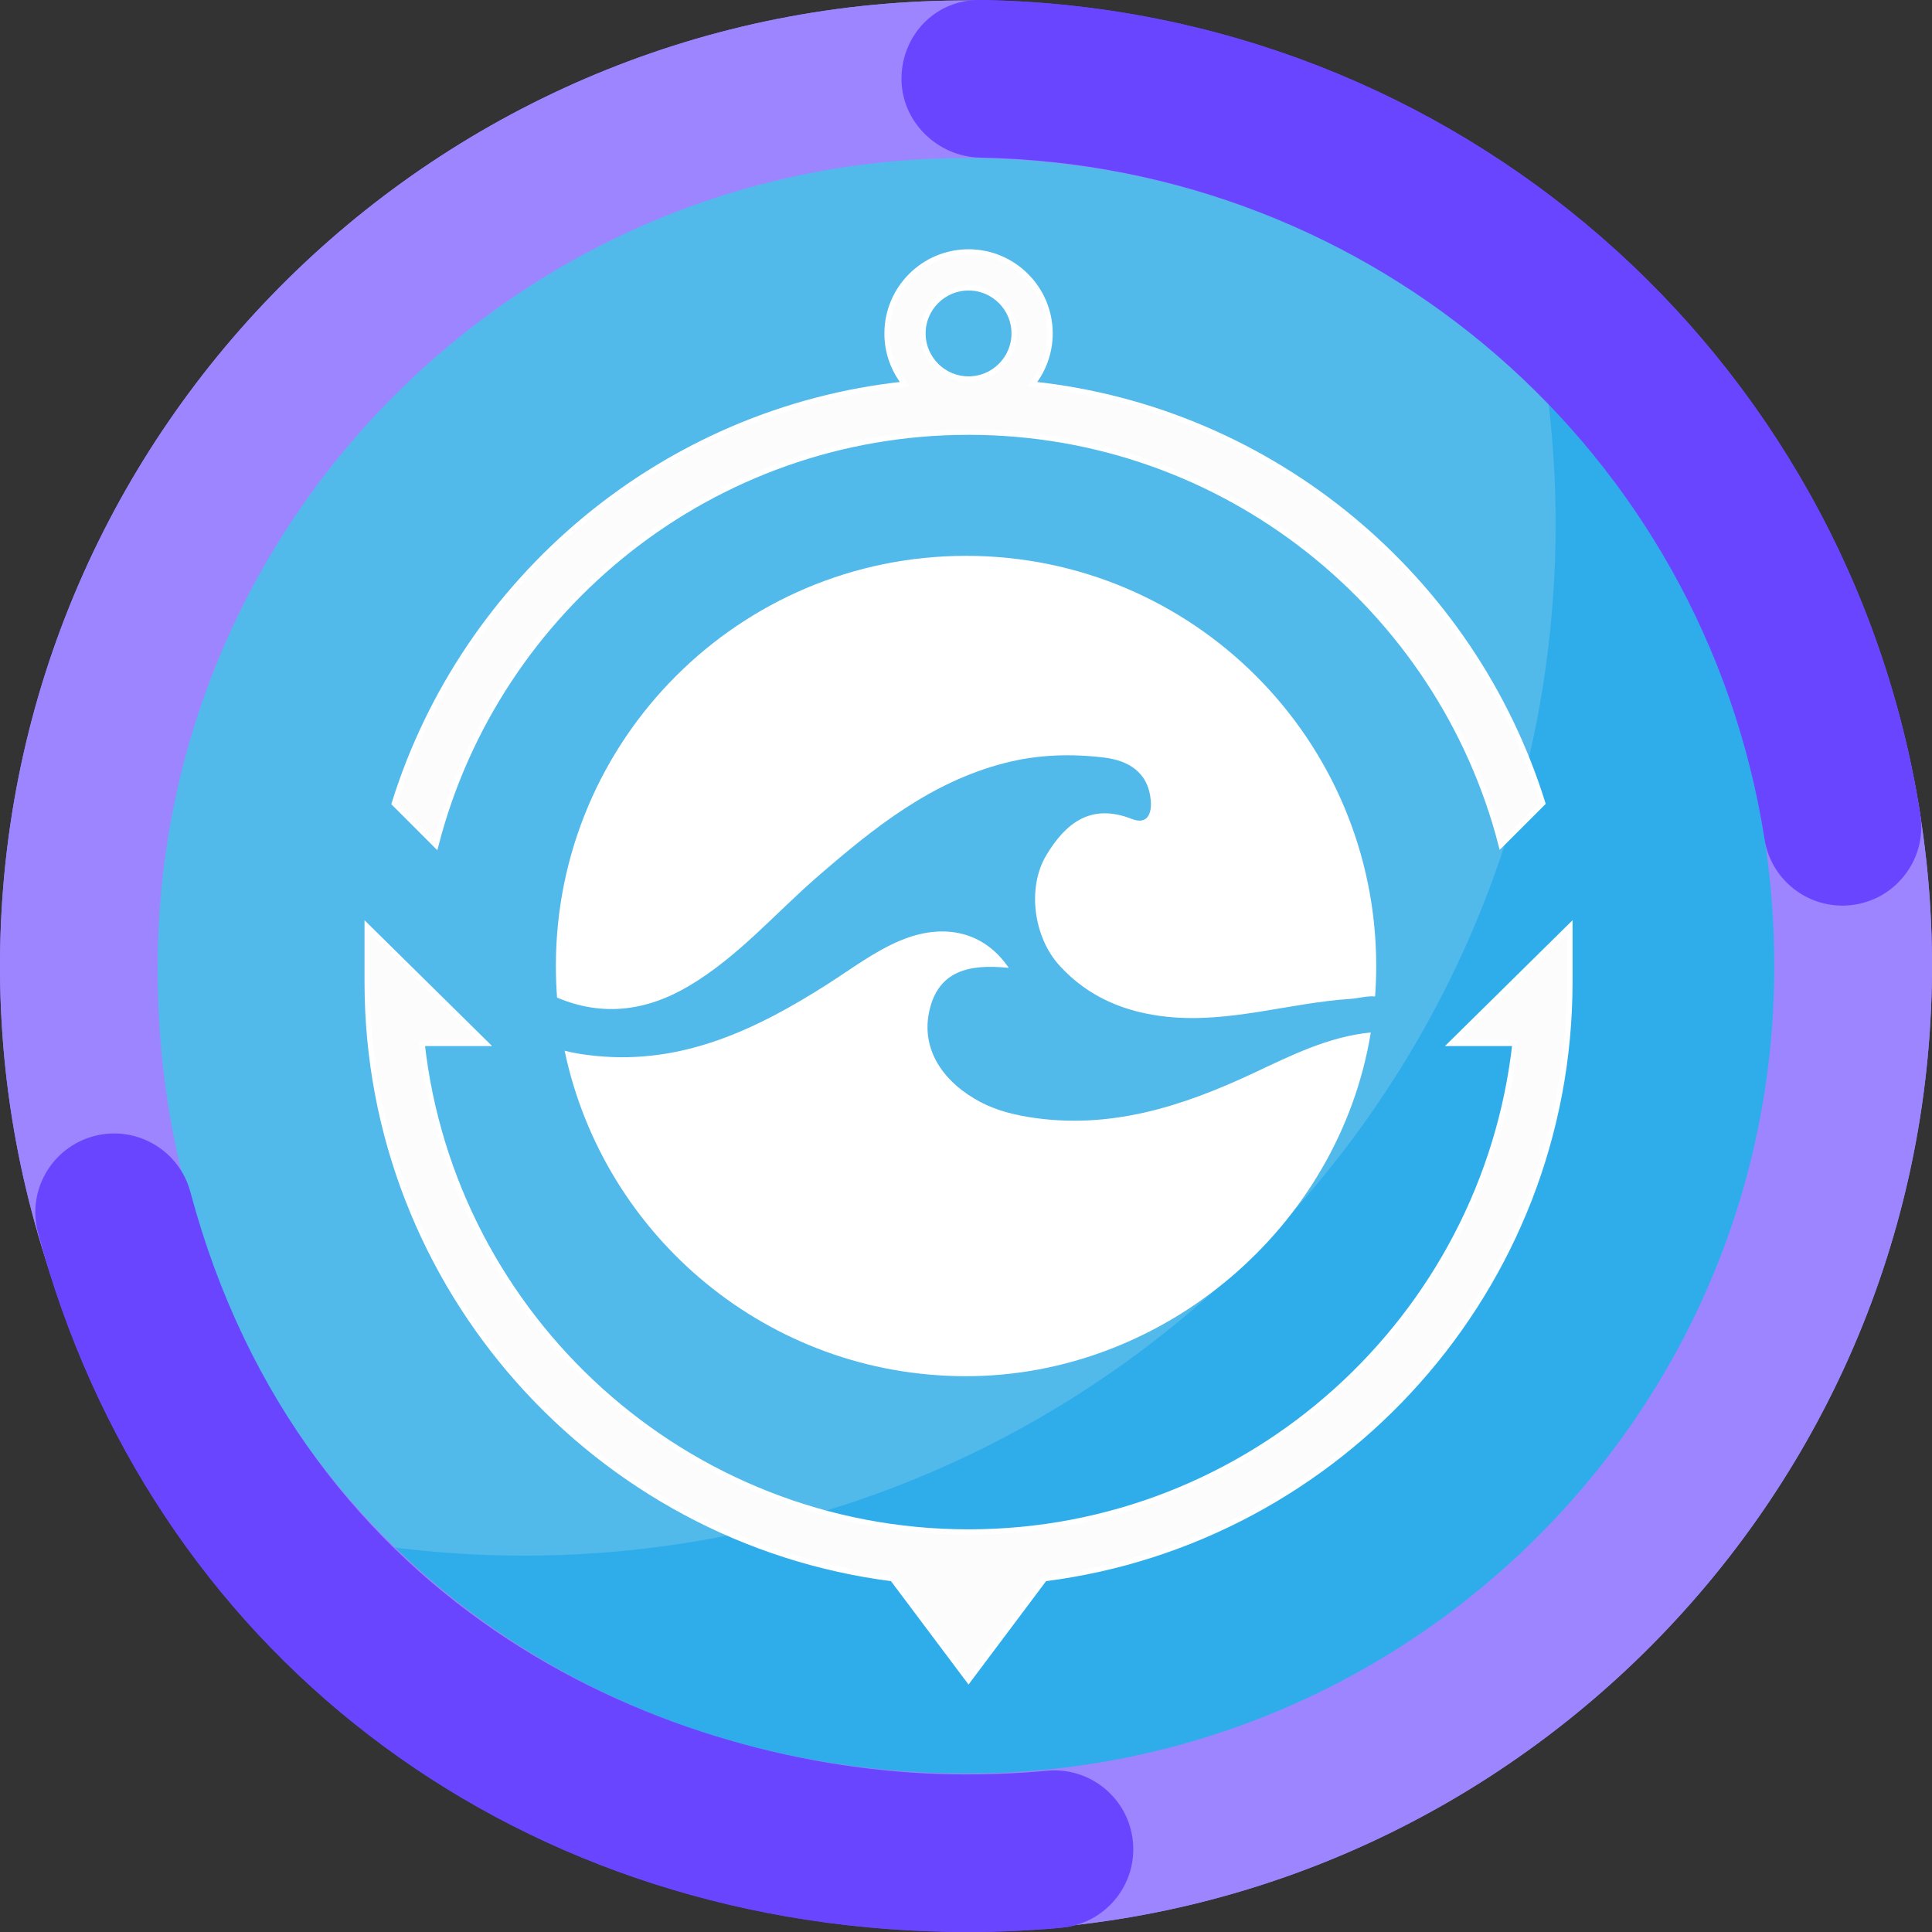 <?xml version="1.0" encoding="UTF-8"?><svg id="a" xmlns="http://www.w3.org/2000/svg" viewBox="0 0 1080 1080"><rect x="0" y="0" width="1080" height="1080" fill="#333333" stroke="none"/><defs><style>.b{fill:#6a45ff;}.c{fill:#fff;}.d{fill:#9d85ff;}.e{fill:#2fadeb;stroke:#2fadeb;}.e,.f,.g,.h{stroke-miterlimit:10;}.e,.g{stroke-width:4.31px;}.f{fill:#52b9eb;stroke:#52b9eb;}.g{fill:none;stroke:#b3b3ff;}.h{fill:#fcfcfc;stroke:#fff;stroke-width:3px;}</style></defs><g><g><path class="g" d="M863.98,216.03c.45,.05,.93,.13,1.4,.2l-1.6-1.6c.07,.47,.15,.94,.2,1.4ZM216.03,863.98c-.45-.05-.89-.13-1.34-.18l1.52,1.52c-.05-.45-.13-.89-.18-1.34Z"/><path class="e" d="M216.03,863.98c.05,.45,.13,.89,.18,1.34,179.32,178.49,469.35,178.23,648.35-.76,178.98-178.98,179.27-469.01,.82-648.33-.47-.07-.94-.15-1.4-.2,23.05,171.9-31.49,352.2-163.62,484.33-132.11,132.11-312.41,186.66-484.33,163.62Z"/><path class="f" d="M863.98,216.03c-.06-.45-.13-.93-.2-1.4-179.32-178.45-469.37-178.18-648.35,.8-179,179-179.23,469.04-.74,648.37,.45,.05,.89,.13,1.34,.18,171.92,23.03,352.22-31.51,484.33-163.62,132.13-132.13,186.67-312.43,163.62-484.33Z"/></g><g><path class="h" d="M541.43,241.57c142.99,0,263.52,98.16,297.7,230.61l23.24-23.24c-39.27-125.72-150.54-219.95-285.32-234.21,6.21-7.79,9.93-17.63,9.93-28.34,0-25.12-20.44-45.55-45.55-45.55s-45.55,20.44-45.55,45.55c0,10.71,3.72,20.56,9.93,28.34-134.85,14.27-246.17,108.59-285.37,234.4l23.24,23.24c34.11-132.55,154.69-230.8,297.75-230.8Zm0-80.68c14.06,0,25.5,11.44,25.5,25.5s-11.44,25.5-25.5,25.5-25.5-11.44-25.5-25.5,11.44-25.5,25.5-25.5Z"/><path class="h" d="M811.4,583.26h35.52c-17.1,153.44-147.58,273.15-305.5,273.15s-288.4-119.71-305.5-273.15h35.52l-66.17-65.26v30.99h0c0,170.95,128.27,312.49,293.61,333.47l42.53,56.71,42.54-56.71c165.34-20.97,293.61-162.52,293.61-333.47v-30.99l-66.17,65.26Z"/></g><g><path class="c" d="M385.59,550.88c27.27-16.28,47.8-40.37,71.43-60.85,31.38-27.2,63.4-52.98,104.95-63.57,18.34-4.68,36.74-5.2,55.13-2.99,13.47,1.61,24.68,8.04,26.16,23.65,.69,7.24-1.51,14.23-10.61,10.66-23.03-9.02-37.12,2.54-47.79,20.35-10.77,17.98-7.24,45.74,7.59,61.86,16.08,17.49,36.65,26.03,60.36,28.44,34.7,3.52,67.76-7.77,101.79-10.02,4.71-.31,9.51-1.8,14.08-1.38,.41-5.62,.63-11.29,.63-17.02,0-126.63-102.66-229.29-229.29-229.29s-229.29,102.66-229.29,229.29c0,5.94,.23,11.83,.67,17.66,25.12,10.59,49.72,7.83,74.21-6.79Z"/><path class="c" d="M700.58,599.92c-39.94,18.74-80.78,31.86-125.78,24.48-10.68-1.75-20.79-4.66-30.11-10.25-20.17-12.08-29.74-30.07-25.03-49.73,5.17-21.6,21.84-25.71,44.25-23.37-14-20.6-36.66-25.33-60.66-15.26-14.53,6.1-27.05,15.66-40.26,24.1-39.55,25.25-80.95,45.29-129.95,40.37-5.96-.6-11.83-1.43-17.41-2.89,21.82,103.91,113.98,181.94,224.38,181.94s208.54-83.19,226.28-192.17c-23.8,2.39-44.63,12.9-65.7,22.79Z"/></g></g><g><path class="d" d="M529.93,1079.44C232.23,1073.89-5.45,827.34,.1,529.84,5.65,232.33,252.36-5.2,550.07,.35c297.7,5.55,535.39,252.1,529.84,549.6-5.55,297.5-252.27,535.03-549.97,529.49Zm18.49-991c-249.1-4.64-455.21,194.11-460.18,443.04-5.28,264.33,194.24,455.23,443.33,459.87,249.1,4.64,455.97-194.1,460.18-443.04,4.31-254.74-194.24-455.23-443.33-459.87Z"/><path class="b" d="M529.89,1079.9c-246.73-4.6-446.39-158.01-508.65-390.85-6.28-23.5,7.69-47.65,31.21-53.93,23.52-6.29,47.68,7.68,53.97,31.19,62.99,235.59,268.38,322.59,425.12,325.51,17.92,.33,36.03-.33,53.83-1.97,24.23-2.22,45.71,15.59,47.95,39.82,2.24,24.23-15.6,45.68-39.84,47.92-21.03,1.94-42.42,2.72-63.58,2.33Zm499.15-573.67c-20.99-.39-39.31-15.78-42.67-37.22-34.01-216.6-218.19-376.79-437.95-380.88h-.34c-24.19-.46-44.4-20.33-44.14-44.54C504.21,19.25,523.27-.26,547.62,0c.06,0,1.17,.02,1.23,.02,.06,0,1.17,.02,1.23,.02,262.62,4.89,482.74,196.38,523.4,455.32,3.77,24.03-12.67,46.57-36.72,50.35-2.59,.4-5.17,.58-7.71,.53Z"/></g><g><g><path class="g" d="M863.98,216.03c.45,.05,.93,.13,1.4,.2l-1.6-1.6c.07,.47,.15,.94,.2,1.4ZM216.03,863.98c-.45-.05-.89-.13-1.34-.18l1.52,1.52c-.05-.45-.13-.89-.18-1.34Z"/><path class="e" d="M216.03,863.98c.05,.45,.13,.89,.18,1.34,179.32,178.49,469.35,178.23,648.35-.76,178.98-178.98,179.27-469.01,.82-648.33-.47-.07-.94-.15-1.4-.2,23.05,171.9-31.49,352.2-163.62,484.33-132.11,132.11-312.41,186.66-484.33,163.62Z"/><path class="f" d="M863.98,216.03c-.06-.45-.13-.93-.2-1.4-179.32-178.45-469.37-178.18-648.35,.8-179,179-179.23,469.04-.74,648.37,.45,.05,.89,.13,1.34,.18,171.92,23.03,352.22-31.51,484.33-163.62,132.13-132.13,186.67-312.43,163.62-484.33Z"/></g><g><path class="h" d="M541.43,241.57c142.99,0,263.52,98.16,297.7,230.61l23.24-23.24c-39.27-125.72-150.54-219.95-285.32-234.21,6.21-7.79,9.93-17.63,9.93-28.34,0-25.12-20.44-45.55-45.55-45.55s-45.55,20.44-45.55,45.55c0,10.71,3.72,20.56,9.93,28.34-134.85,14.27-246.17,108.59-285.37,234.4l23.24,23.24c34.11-132.55,154.69-230.8,297.75-230.8Zm0-80.68c14.06,0,25.5,11.44,25.5,25.5s-11.44,25.5-25.5,25.5-25.5-11.44-25.5-25.5,11.44-25.5,25.5-25.5Z"/><path class="h" d="M811.4,583.26h35.52c-17.1,153.44-147.58,273.15-305.5,273.15s-288.4-119.71-305.5-273.15h35.52l-66.17-65.26v30.99h0c0,170.95,128.27,312.49,293.61,333.47l42.53,56.71,42.54-56.71c165.34-20.97,293.61-162.52,293.61-333.47v-30.99l-66.17,65.26Z"/></g><g><path class="c" d="M385.59,550.88c27.27-16.28,47.8-40.37,71.43-60.85,31.38-27.2,63.4-52.98,104.95-63.57,18.34-4.68,36.74-5.2,55.13-2.99,13.47,1.61,24.68,8.04,26.16,23.65,.69,7.24-1.51,14.23-10.61,10.66-23.03-9.02-37.12,2.54-47.79,20.35-10.77,17.98-7.24,45.74,7.59,61.86,16.08,17.49,36.65,26.03,60.36,28.44,34.7,3.52,67.76-7.77,101.79-10.02,4.71-.31,9.51-1.8,14.08-1.38,.41-5.62,.63-11.29,.63-17.02,0-126.63-102.66-229.29-229.29-229.29s-229.29,102.66-229.29,229.29c0,5.94,.23,11.83,.67,17.66,25.12,10.59,49.72,7.83,74.21-6.79Z"/><path class="c" d="M700.58,599.92c-39.94,18.74-80.78,31.86-125.78,24.48-10.68-1.75-20.79-4.66-30.11-10.25-20.17-12.08-29.74-30.07-25.03-49.73,5.17-21.6,21.84-25.71,44.25-23.37-14-20.6-36.66-25.33-60.66-15.26-14.53,6.1-27.05,15.66-40.26,24.1-39.55,25.25-80.95,45.29-129.95,40.37-5.96-.6-11.83-1.43-17.41-2.89,21.82,103.91,113.98,181.94,224.38,181.94s208.54-83.19,226.28-192.17c-23.8,2.39-44.63,12.9-65.7,22.79Z"/></g></g><g><path class="d" d="M529.93,1079.44C232.23,1073.89-5.45,827.34,.1,529.84,5.65,232.33,252.36-5.2,550.07,.35c297.7,5.55,535.39,252.1,529.84,549.6-5.55,297.5-252.27,535.03-549.97,529.49Zm18.49-991c-249.1-4.64-455.21,194.11-460.18,443.04-5.28,264.33,194.24,455.23,443.33,459.87,249.1,4.64,455.97-194.1,460.18-443.04,4.31-254.74-194.24-455.23-443.33-459.87Z"/><path class="b" d="M529.89,1079.9c-246.73-4.6-446.39-158.01-508.65-390.85-6.28-23.5,7.69-47.65,31.21-53.93,23.52-6.29,47.68,7.68,53.97,31.19,62.99,235.59,268.38,322.59,425.12,325.51,17.92,.33,36.03-.33,53.83-1.97,24.23-2.22,45.71,15.59,47.95,39.82,2.24,24.23-15.6,45.68-39.84,47.92-21.03,1.94-42.42,2.72-63.58,2.33Zm499.15-573.67c-20.99-.39-39.31-15.78-42.67-37.22-34.01-216.6-218.19-376.79-437.95-380.88h-.34c-24.19-.46-44.4-20.33-44.14-44.54C504.21,19.25,523.27-.26,547.62,0c.06,0,1.17,.02,1.23,.02,.06,0,1.17,.02,1.23,.02,262.62,4.89,482.74,196.38,523.4,455.32,3.77,24.03-12.67,46.57-36.72,50.35-2.59,.4-5.17,.58-7.71,.53Z"/></g></svg>